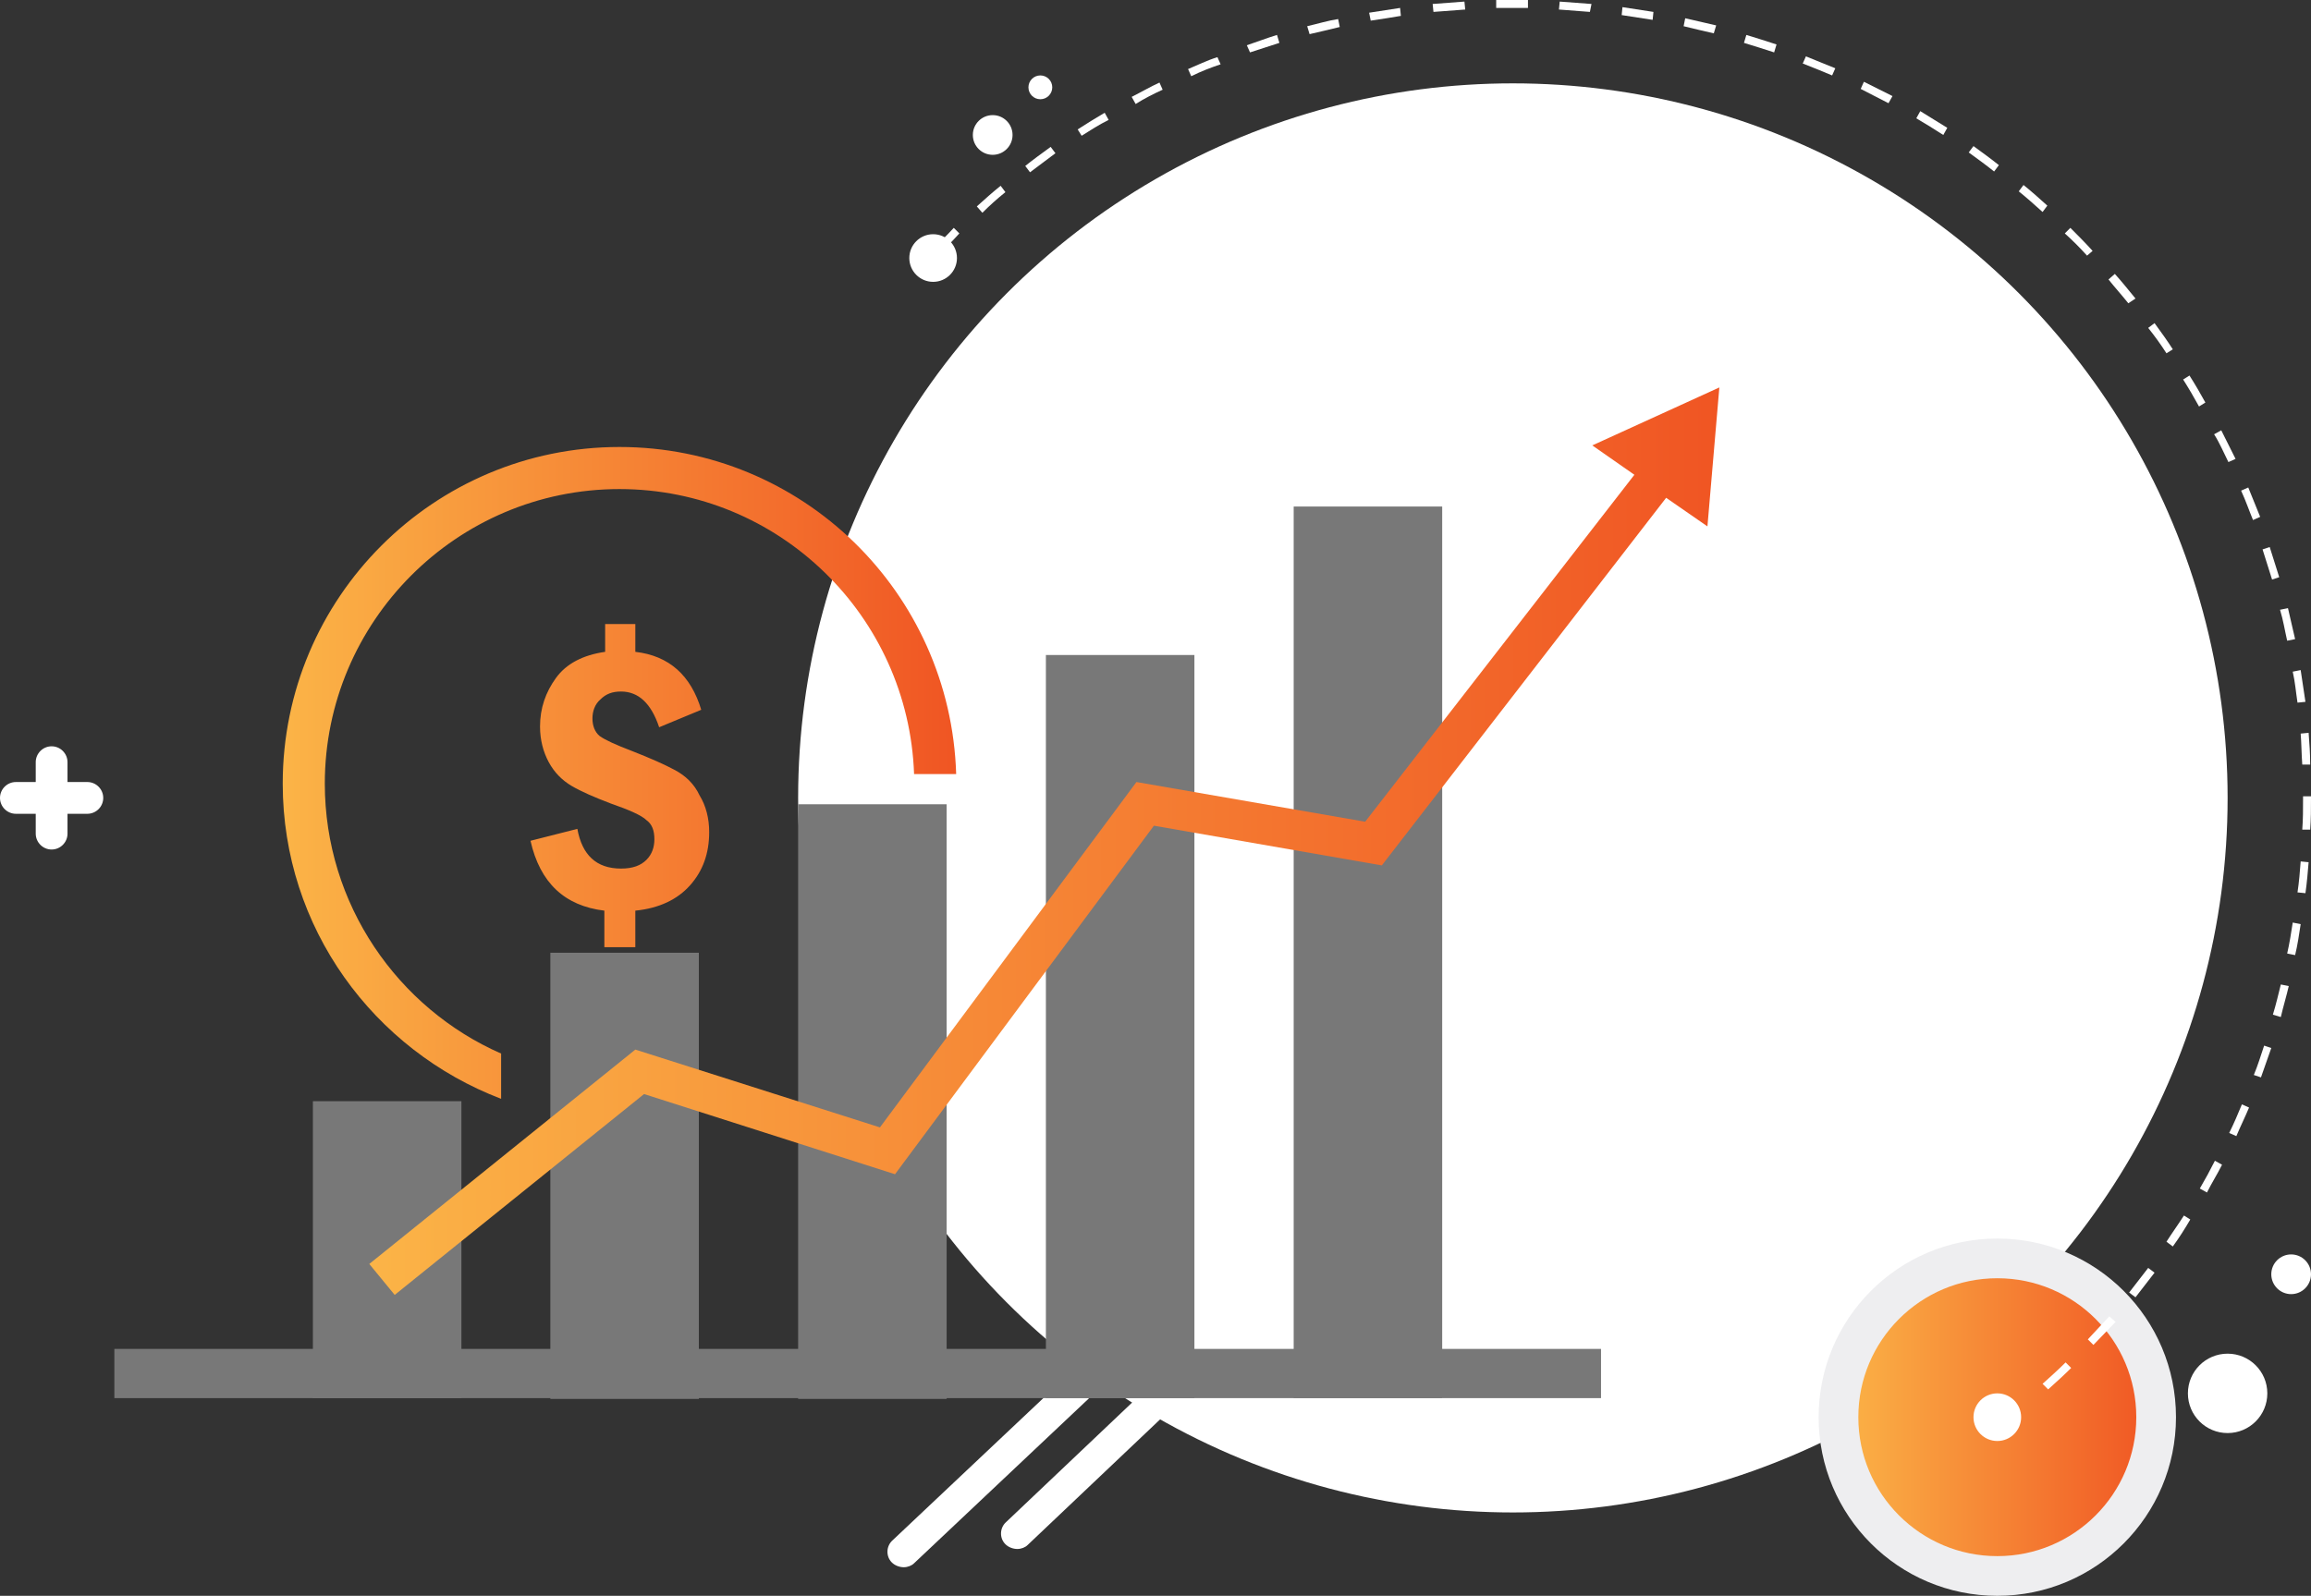 <?xml version="1.0" encoding="utf-8"?>
<!-- Generator: Adobe Illustrator 22.0.1, SVG Export Plug-In . SVG Version: 6.00 Build 0)  -->
<svg version="1.1" id="Layer_1" xmlns="http://www.w3.org/2000/svg" xmlns:xlink="http://www.w3.org/1999/xlink" x="0px" y="0px"
	 viewBox="0 0 291 201" style="enable-background:new 0 0 291 201;" xml:space="preserve">
<rect x="0" y="0" width="291" height="201" fill="#333333" stroke="none"/>
<style type="text/css">
	.st0{fill:#FFFFFF;}
	.st1{fill:url(#SVGID_1_);stroke:#EEEEF0;stroke-width:5;stroke-miterlimit:10;}
	.st2{fill:#787878;}
	.st3{fill:url(#SVGID_2_);}
	.st4{fill:url(#SVGID_3_);}
</style>
<g id="_x31_-1">
	<g id="White_1_">
		<g>
			<path class="st0" d="M113.8,197.4c-0.5,0-1.1-0.2-1.5-0.6c-0.8-0.8-0.7-2.1,0.1-2.8l24.7-23.3c0.8-0.8,2.1-0.7,2.8,0.1
				c0.8,0.8,0.7,2.1-0.1,2.8l-24.7,23.3C114.8,197.2,114.3,197.4,113.8,197.4z"/>
			<path class="st0" d="M128.1,195.1c-0.5,0-1.1-0.2-1.5-0.6c-0.8-0.8-0.7-2.1,0.1-2.8l17.5-16.6c0.8-0.8,2.1-0.7,2.8,0.1
				c0.8,0.8,0.7,2.1-0.1,2.8l-17.5,16.6C129.1,194.9,128.6,195.1,128.1,195.1z"/>
		</g>
		<path class="st0" d="M11,98.5H8.5V96c0-1.1-0.9-2-2-2s-2,0.9-2,2v2.5H2c-1.1,0-2,0.9-2,2s0.9,2,2,2h2.5v2.5c0,1.1,0.9,2,2,2
			s2-0.9,2-2v-2.5H11c1.1,0,2-0.9,2-2S12.1,98.5,11,98.5z"/>
		<circle class="st0" cx="190.5" cy="100.5" r="90"/>
		<linearGradient id="SVGID_1_" gradientUnits="userSpaceOnUse" x1="231.5" y1="178.5" x2="271.5" y2="178.5">
			<stop  offset="0" style="stop-color:#FBB447"/>
			<stop  offset="1" style="stop-color:#F05523"/>
		</linearGradient>
		<circle class="st1" cx="251.5" cy="178.5" r="20"/>
		<circle class="st0" cx="125" cy="17" r="2.5"/>
		<circle class="st0" cx="131" cy="11" r="1.5"/>
		<circle class="st0" cx="251.5" cy="178.5" r="3"/>
		<circle class="st0" cx="117.5" cy="32.5" r="3"/>
		<g>
			<path class="st0" d="M257.9,175l-0.7-0.7c1-0.9,2-1.8,2.9-2.7l0.7,0.7C259.9,173.2,258.9,174.1,257.9,175z"/>
			<path class="st0" d="M263.6,169.4l-0.7-0.7c0.9-1,1.8-1.9,2.7-2.9l0.8,0.7C265.4,167.5,264.5,168.5,263.6,169.4z"/>
			<path class="st0" d="M268.9,163.4l-0.8-0.6c0.8-1,1.6-2.1,2.4-3.1l0.8,0.6C270.5,161.3,269.7,162.4,268.9,163.4z"/>
			<path class="st0" d="M273.6,157l-0.8-0.6c0.7-1.1,1.5-2.2,2.2-3.3l0.8,0.5C275.1,154.8,274.4,155.9,273.6,157z"/>
			<path class="st0" d="M277.9,150.2l-0.9-0.5c0.7-1.2,1.3-2.3,1.9-3.5l0.9,0.5C279.2,147.9,278.5,149,277.9,150.2z"/>
			<path class="st0" d="M281.6,143.1l-0.9-0.4c0.6-1.2,1.1-2.4,1.6-3.6l0.9,0.4C282.7,140.7,282.1,141.9,281.6,143.1z"/>
			<path class="st0" d="M284.7,135.7l-0.9-0.3c0.5-1.2,0.9-2.5,1.3-3.7l0.9,0.3C285.6,133.2,285.1,134.5,284.7,135.7z"/>
			<path class="st0" d="M287.2,128.1l-1-0.3c0.4-1.3,0.7-2.6,1-3.8l1,0.2C287.9,125.5,287.5,126.8,287.2,128.1z"/>
			<path class="st0" d="M289,120.3l-1-0.2c0.3-1.3,0.5-2.6,0.7-3.9l1,0.2C289.5,117.7,289.3,119.1,289,120.3z"/>
			<path class="st0" d="M290.3,112.5l-1-0.1c0.2-1.3,0.3-2.6,0.4-3.9l1,0.1C290.6,109.8,290.5,111.1,290.3,112.5z"/>
			<path class="st0" d="M290.9,104.5l-1,0c0.1-1.3,0.1-2.6,0.1-4v-0.2h1v0.2C291,101.8,291,103.2,290.9,104.5z"/>
			<path class="st0" d="M289.9,96.3c-0.1-1.3-0.1-2.7-0.2-3.9l1-0.1c0.1,1.3,0.2,2.7,0.2,4L289.9,96.3z"/>
			<path class="st0" d="M289.3,88.5c-0.2-1.3-0.3-2.6-0.6-3.9l1-0.2c0.2,1.3,0.4,2.6,0.6,4L289.3,88.5z"/>
			<path class="st0" d="M288,80.7c-0.3-1.3-0.5-2.6-0.9-3.9l1-0.2c0.3,1.3,0.6,2.6,0.9,3.9L288,80.7z"/>
			<path class="st0" d="M286.1,73c-0.4-1.3-0.8-2.5-1.2-3.8l0.9-0.3c0.4,1.3,0.8,2.5,1.2,3.8L286.1,73z"/>
			<path class="st0" d="M283.7,65.5c-0.5-1.2-0.9-2.4-1.5-3.7l0.9-0.4c0.5,1.2,1,2.5,1.5,3.7L283.7,65.5z"/>
			<path class="st0" d="M280.6,58.2c-0.6-1.2-1.1-2.4-1.8-3.5l0.9-0.5c0.6,1.2,1.2,2.4,1.8,3.6L280.6,58.2z"/>
			<path class="st0" d="M276.9,51.2c-0.6-1.1-1.3-2.3-2-3.4l0.8-0.5c0.7,1.1,1.4,2.3,2,3.4L276.9,51.2z"/>
			<path class="st0" d="M272.8,44.5c-0.7-1.1-1.5-2.2-2.3-3.2l0.8-0.6c0.8,1.1,1.6,2.2,2.3,3.3L272.8,44.5z"/>
			<path class="st0" d="M268,38.2c-0.8-1-1.7-2-2.5-3l0.8-0.7c0.9,1,1.7,2,2.6,3.1L268,38.2z"/>
			<path class="st0" d="M118,32.3l-0.7-0.7c0.9-1,1.9-1.9,2.8-2.9l0.7,0.7C119.9,30.4,118.9,31.4,118,32.3z"/>
			<path class="st0" d="M262.8,32.2c-0.9-1-1.8-1.9-2.8-2.8l0.7-0.7c0.9,0.9,1.9,1.9,2.8,2.9L262.8,32.2z"/>
			<path class="st0" d="M123.7,26.8L123,26c1-0.9,2-1.8,3-2.6l0.6,0.8C125.6,25,124.6,25.9,123.7,26.8z"/>
			<path class="st0" d="M257.2,26.7c-1-0.9-2-1.8-3-2.6l0.6-0.8c1,0.8,2,1.7,3,2.6L257.2,26.7z"/>
			<path class="st0" d="M129.7,21.7l-0.6-0.8c1-0.8,2.1-1.6,3.2-2.4l0.6,0.8C131.8,20.1,130.8,20.9,129.7,21.7z"/>
			<path class="st0" d="M251.1,21.6c-1-0.8-2.1-1.6-3.2-2.4l0.6-0.8c1.1,0.8,2.2,1.6,3.2,2.4L251.1,21.6z"/>
			<path class="st0" d="M136.2,17.1l-0.5-0.8c1.1-0.7,2.2-1.4,3.4-2.1l0.5,0.9C138.4,15.7,137.3,16.4,136.2,17.1z"/>
			<path class="st0" d="M244.7,17c-1.1-0.7-2.2-1.4-3.4-2.1l0.5-0.9c1.1,0.7,2.3,1.4,3.4,2.1L244.7,17z"/>
			<path class="st0" d="M143,13.1l-0.5-0.9c1.2-0.6,2.4-1.3,3.5-1.8l0.4,0.9C145.3,11.8,144.1,12.4,143,13.1z"/>
			<path class="st0" d="M237.8,13c-1.2-0.6-2.3-1.2-3.5-1.8l0.4-0.9c1.2,0.6,2.4,1.2,3.6,1.8L237.8,13z"/>
			<path class="st0" d="M150,9.6l-0.4-0.9c1.2-0.5,2.4-1.1,3.7-1.5l0.4,0.9C152.5,8.5,151.2,9,150,9.6z"/>
			<path class="st0" d="M230.7,9.5c-1.2-0.5-2.4-1-3.7-1.5l0.4-0.9c1.2,0.5,2.5,1,3.7,1.5L230.7,9.5z"/>
			<path class="st0" d="M157.4,6.6L157,5.7c1.2-0.4,2.5-0.9,3.8-1.3l0.3,1C159.9,5.8,158.6,6.2,157.4,6.6z"/>
			<path class="st0" d="M223.4,6.6c-1.2-0.4-2.5-0.8-3.8-1.2l0.3-1c1.3,0.4,2.6,0.8,3.8,1.2L223.4,6.6z"/>
			<path class="st0" d="M164.9,4.3l-0.3-1c1.3-0.3,2.6-0.7,3.9-0.9l0.2,1C167.5,3.7,166.2,4,164.9,4.3z"/>
			<path class="st0" d="M215.8,4.2c-1.3-0.3-2.6-0.6-3.8-0.9l0.2-1c1.3,0.3,2.6,0.6,3.9,0.9L215.8,4.2z"/>
			<path class="st0" d="M172.6,2.6l-0.2-1c1.3-0.2,2.6-0.4,3.9-0.6l0.1,1C175.3,2.2,173.9,2.4,172.6,2.6z"/>
			<path class="st0" d="M208.1,2.5c-1.3-0.2-2.6-0.4-3.9-0.6l0.1-1c1.3,0.2,2.6,0.4,3.9,0.6L208.1,2.5z"/>
			<path class="st0" d="M180.5,1.5l-0.1-1c1.3-0.1,2.7-0.2,4-0.3l0.1,1C183.1,1.3,181.8,1.4,180.5,1.5z"/>
			<path class="st0" d="M200.2,1.5c-1.3-0.1-2.6-0.2-3.9-0.3l0.1-1c1.3,0.1,2.7,0.2,4,0.3L200.2,1.5z"/>
			<path class="st0" d="M188.4,1l0-1c1.3,0,2.7,0,4,0l0,1C191,1,189.7,1,188.4,1z"/>
		</g>
		<circle class="st0" cx="280.5" cy="175.5" r="5"/>
		<circle class="st0" cx="288.5" cy="160.5" r="2.5"/>
	</g>
	<g id="_x30_1">
		<g>
			<rect x="14.4" y="169.9" class="st2" width="187.2" height="6.2"/>
			<rect x="39.4" y="138.7" class="st2" width="18.7" height="37.4"/>
			<rect x="69.3" y="120" class="st2" width="18.7" height="56.2"/>
			<rect x="100.5" y="101.3" class="st2" width="18.7" height="74.9"/>
			<rect x="131.7" y="82.5" class="st2" width="18.7" height="93.6"/>
			<rect x="162.9" y="63.8" class="st2" width="18.7" height="112.3"/>
		</g>
		<linearGradient id="SVGID_2_" gradientUnits="userSpaceOnUse" x1="46.546" y1="105.983" x2="216.5" y2="105.983">
			<stop  offset="0" style="stop-color:#FBB447"/>
			<stop  offset="1" style="stop-color:#F05523"/>
		</linearGradient>
		<polygon class="st3" points="216.5,48.8 200.5,56.1 205.8,59.8 171.9,103.5 143.1,98.5 110.8,142 80,132.2 46.5,159.2 49.7,163.1 
			81.1,137.8 112.7,147.9 145.3,104 174,109 209.8,62.7 215,66.3 		"/>
		<linearGradient id="SVGID_3_" gradientUnits="userSpaceOnUse" x1="35.634" y1="97.407" x2="120.471" y2="97.407">
			<stop  offset="0" style="stop-color:#FBB447"/>
			<stop  offset="1" style="stop-color:#F05523"/>
		</linearGradient>
		<path class="st4" d="M63.1,132.7v5.7c-16-6.1-27.5-21.5-27.5-39.7c0-23.4,19-42.4,42.4-42.4c23,0,41.7,18.3,42.4,41.2h-5.3
			c-0.7-19.9-17-35.9-37.1-35.9c-20.5,0-37.1,16.7-37.1,37.1C40.9,113.9,50.1,127,63.1,132.7z M85,97c-1.3-0.7-3.1-1.5-5.4-2.4
			c-2.1-0.8-3.4-1.4-4.1-1.9c-0.6-0.5-0.9-1.3-0.9-2.2c0-0.9,0.3-1.8,1-2.4c0.7-0.7,1.5-1,2.6-1c2.2,0,3.8,1.5,4.8,4.5l5.3-2.2
			c-1.3-4.3-4-6.8-8.3-7.3v-3.5h-3.8v3.5c-2.8,0.4-4.9,1.5-6.2,3.3c-1.3,1.8-2,3.8-2,6.1c0,1.7,0.4,3.2,1.1,4.5
			c0.7,1.3,1.7,2.3,2.9,3c1.2,0.7,2.8,1.4,4.9,2.2c2.3,0.8,3.9,1.5,4.5,2.1c0.7,0.5,1,1.3,1,2.4c0,1-0.3,1.9-1,2.6
			c-0.7,0.7-1.7,1.1-3.2,1.1c-3.1,0-4.9-1.7-5.5-5l-5.9,1.5c1.2,5.3,4.3,8.2,9.3,8.8v4.6H80v-4.6c3-0.3,5.3-1.4,6.9-3.2
			c1.6-1.8,2.4-4,2.4-6.7c0-1.7-0.4-3.3-1.2-4.6C87.4,98.7,86.3,97.7,85,97z"/>
	</g>
</g>
</svg>
